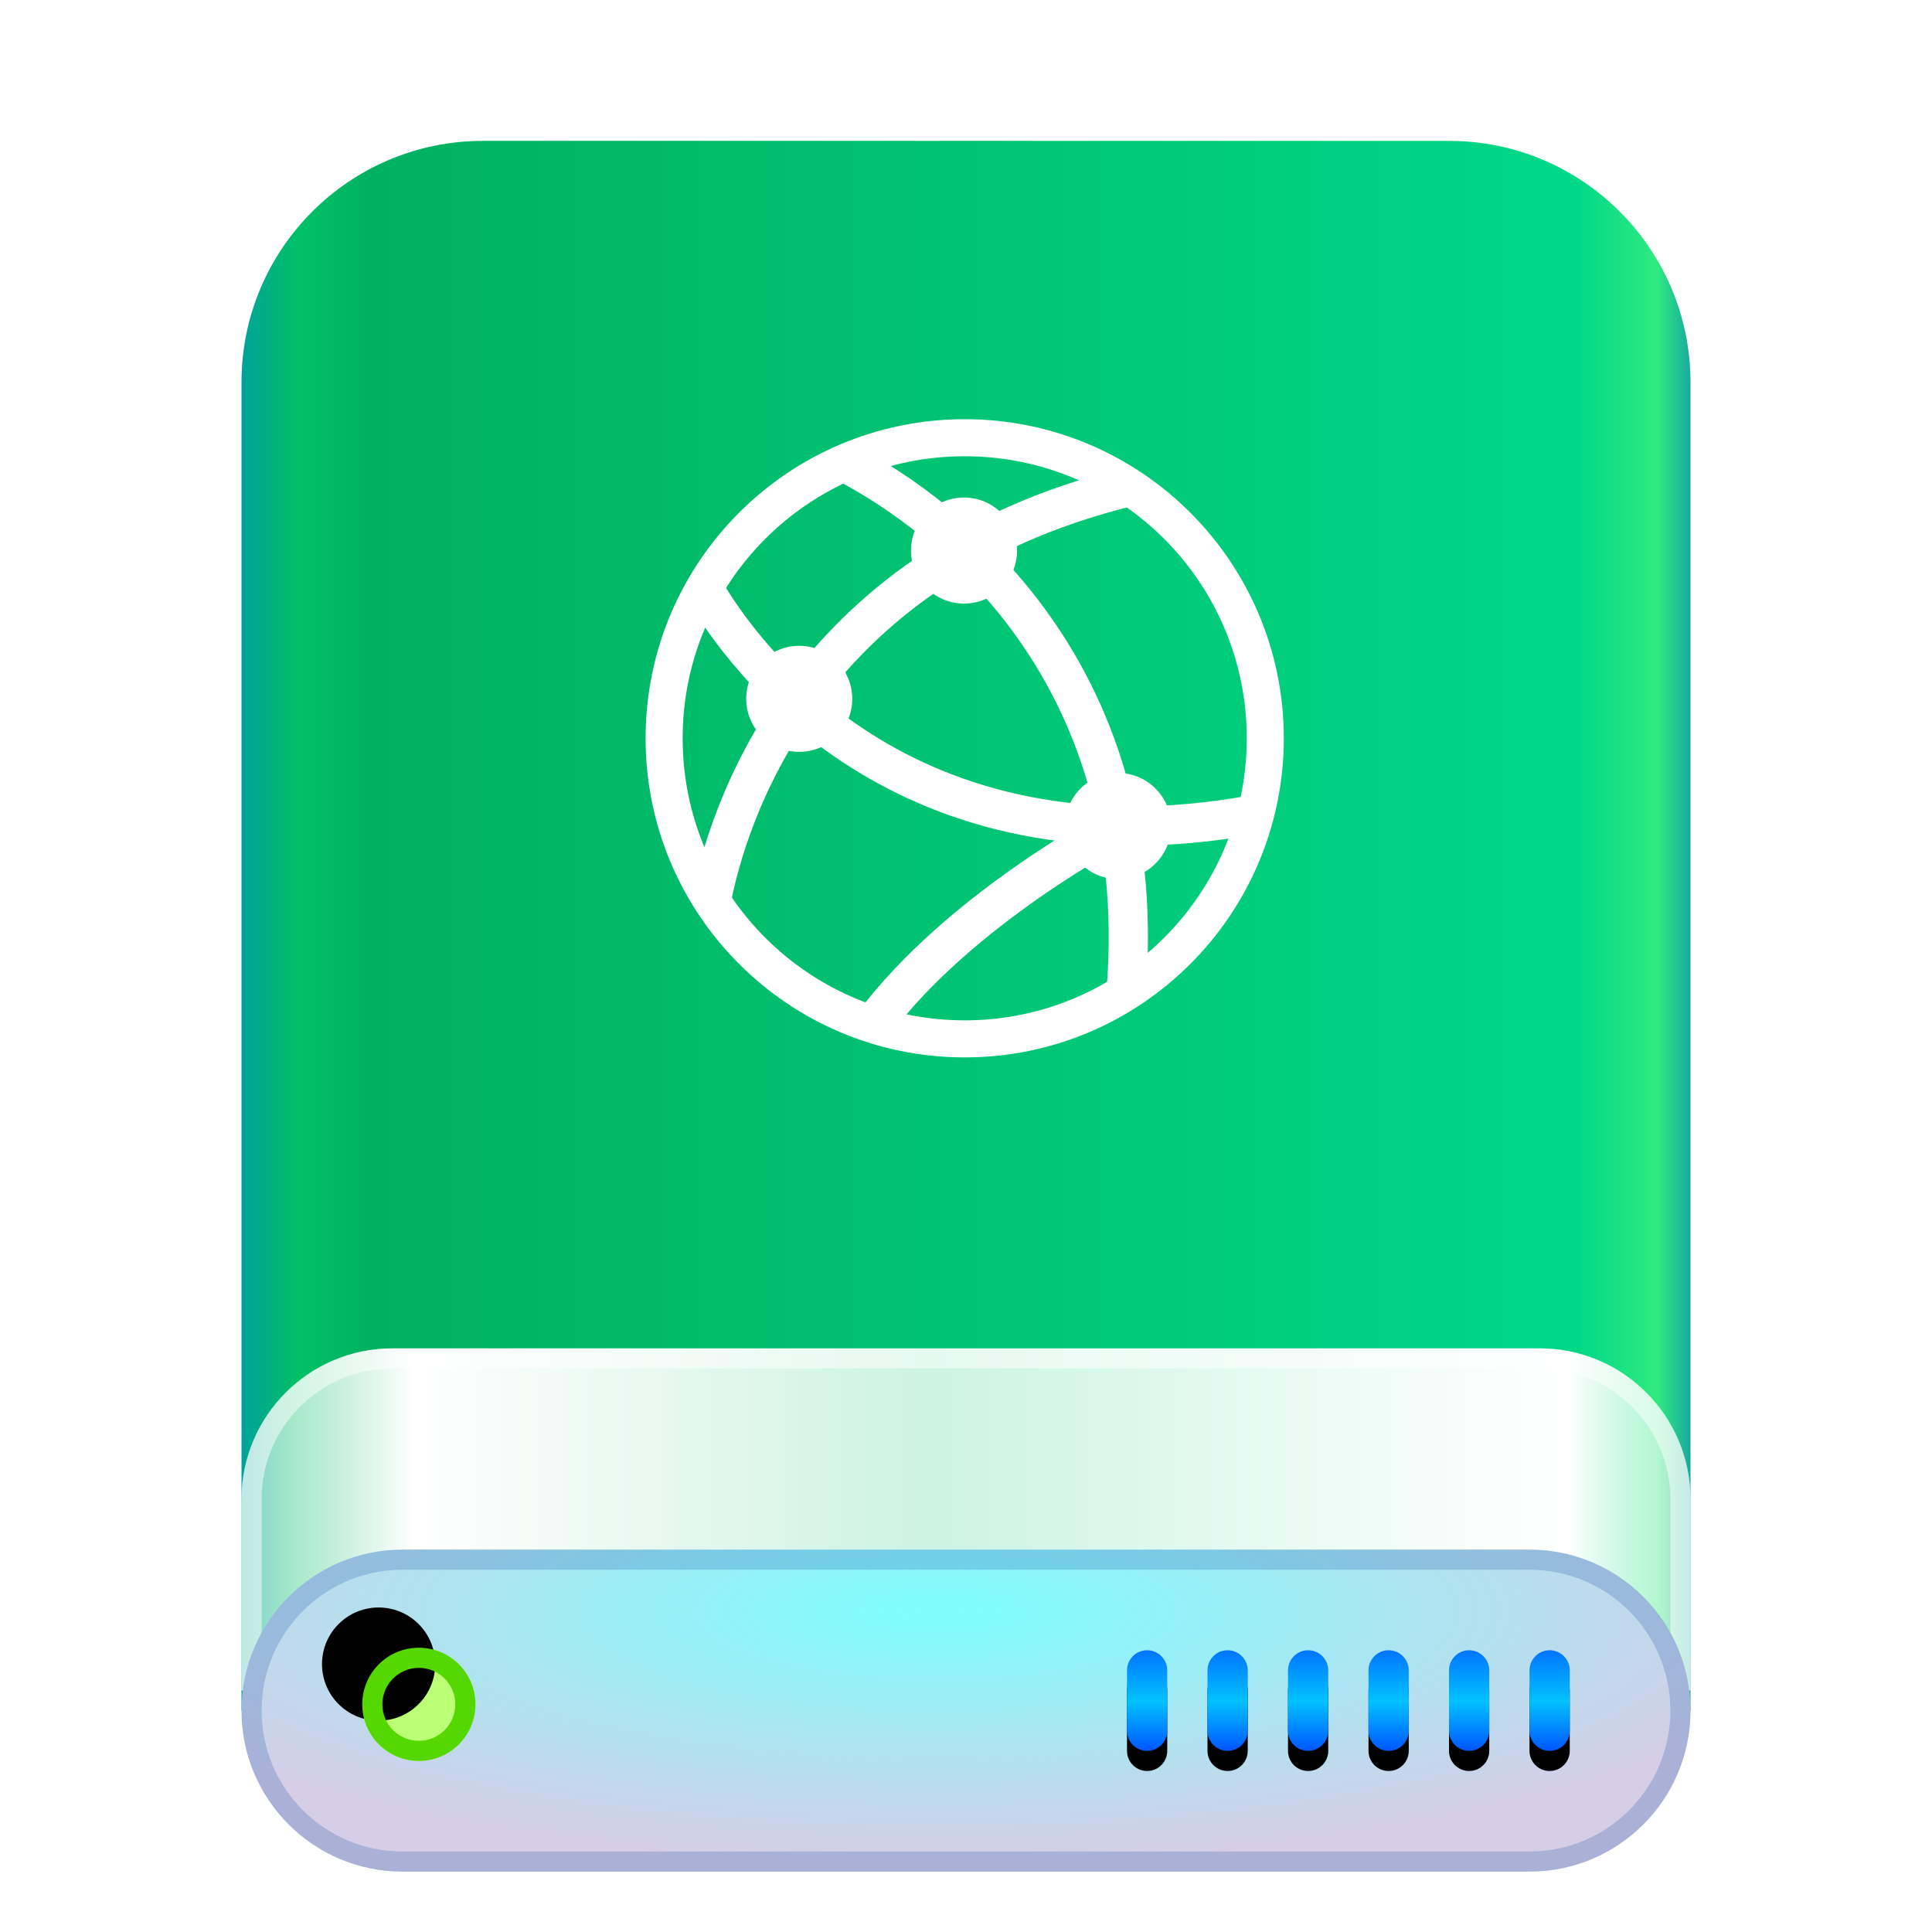 <?xml version="1.0" encoding="UTF-8"?>
<svg width="96px" height="96px" viewBox="0 0 96 96" version="1.1" xmlns="http://www.w3.org/2000/svg" xmlns:xlink="http://www.w3.org/1999/xlink">
    <title>devices/96/drive-network</title>
    <defs>
        <filter x="-9.7%" y="-5.8%" width="119.4%" height="116.3%" filterUnits="objectBoundingBox" id="filter-1">
            <feOffset dx="0" dy="2" in="SourceAlpha" result="shadowOffsetOuter1"></feOffset>
            <feGaussianBlur stdDeviation="2" in="shadowOffsetOuter1" result="shadowBlurOuter1"></feGaussianBlur>
            <feColorMatrix values="0 0 0 0 0   0 0 0 0 0   0 0 0 0 0  0 0 0 0.2 0" type="matrix" in="shadowBlurOuter1" result="shadowMatrixOuter1"></feColorMatrix>
            <feMerge>
                <feMergeNode in="shadowMatrixOuter1"></feMergeNode>
                <feMergeNode in="SourceGraphic"></feMergeNode>
            </feMerge>
        </filter>
        <linearGradient x1="102.549%" y1="57.682%" x2="-2.652%" y2="57.682%" id="linearGradient-2">
            <stop stop-color="#0067BC" offset="0%"></stop>
            <stop stop-color="#30EA7F" offset="4.571%"></stop>
            <stop stop-color="#00D887" offset="9.931%"></stop>
            <stop stop-color="#00B160" offset="88.945%"></stop>
            <stop stop-color="#00C165" offset="93.793%"></stop>
            <stop stop-color="#008CBD" offset="100%"></stop>
        </linearGradient>
        <linearGradient x1="100%" y1="56.43%" x2="0%" y2="56.43%" id="linearGradient-3">
            <stop stop-color="#FFFFFF" stop-opacity="0.5" offset="0%"></stop>
            <stop stop-color="#FFFFFF" offset="8.389%"></stop>
            <stop stop-color="#FFFFFF" stop-opacity="0.8" offset="52.356%"></stop>
            <stop stop-color="#FFFFFF" offset="88.168%"></stop>
            <stop stop-color="#FFFFFF" stop-opacity="0.5" offset="100%"></stop>
        </linearGradient>
        <radialGradient cx="48.239%" cy="19.103%" fx="48.239%" fy="19.103%" r="78.654%" gradientTransform="translate(0.482, 0.191), scale(0.222, 1), rotate(90), scale(1, 3.581), translate(-0.482, -0.191)" id="radialGradient-4">
            <stop stop-color="#7CFFFE" offset="0%"></stop>
            <stop stop-color="#D6CDE6" offset="100%"></stop>
        </radialGradient>
        <linearGradient x1="50%" y1="0%" x2="50%" y2="100%" id="linearGradient-5">
            <stop stop-color="#0174FF" offset="0%"></stop>
            <stop stop-color="#01C2FF" offset="50.85%"></stop>
            <stop stop-color="#0056FF" offset="100%"></stop>
        </linearGradient>
        <path d="M65,75 C65.552,75 66,75.448 66,76 L66,79 C66,79.552 65.552,80 65,80 C64.448,80 64,79.552 64,79 L64,76 C64,75.448 64.448,75 65,75 Z M61,75 C61.552,75 62,75.448 62,76 L62,79 C62,79.552 61.552,80 61,80 C60.448,80 60,79.552 60,79 L60,76 C60,75.448 60.448,75 61,75 Z M57,75 C57.552,75 58,75.448 58,76 L58,79 C58,79.552 57.552,80 57,80 C56.448,80 56,79.552 56,79 L56,76 C56,75.448 56.448,75 57,75 Z M53,75 C53.552,75 54,75.448 54,76 L54,79 C54,79.552 53.552,80 53,80 C52.448,80 52,79.552 52,79 L52,76 C52,75.448 52.448,75 53,75 Z M49,75 C49.552,75 50,75.448 50,76 L50,79 C50,79.552 49.552,80 49,80 C48.448,80 48,79.552 48,79 L48,76 C48,75.448 48.448,75 49,75 Z M45,75 C45.552,75 46,75.448 46,76 L46,79 C46,79.552 45.552,80 45,80 C44.448,80 44,79.552 44,79 L44,76 C44,75.448 44.448,75 45,75 Z" id="path-6"></path>
        <filter x="-2.3%" y="-10.0%" width="104.5%" height="140.0%" filterUnits="objectBoundingBox" id="filter-7">
            <feOffset dx="0" dy="1" in="SourceAlpha" result="shadowOffsetOuter1"></feOffset>
            <feColorMatrix values="0 0 0 0 1   0 0 0 0 1   0 0 0 0 1  0 0 0 0.3 0" type="matrix" in="shadowOffsetOuter1"></feColorMatrix>
        </filter>
        <path d="M8.812,80.5 C10.366,80.5 11.625,79.241 11.625,77.688 C11.625,76.134 10.366,74.875 8.812,74.875 C7.259,74.875 6,76.134 6,77.688 C6,79.241 7.259,80.5 8.812,80.5 Z" id="path-8"></path>
        <filter x="-17.8%" y="-17.8%" width="135.6%" height="135.6%" filterUnits="objectBoundingBox" id="filter-9">
            <feOffset dx="-2" dy="-2" in="SourceAlpha" result="shadowOffsetInner1"></feOffset>
            <feComposite in="shadowOffsetInner1" in2="SourceAlpha" operator="arithmetic" k2="-1" k3="1" result="shadowInnerInner1"></feComposite>
            <feColorMatrix values="0 0 0 0 0.192   0 0 0 0 0.912   0 0 0 0 0.104  0 0 0 0.5 0" type="matrix" in="shadowInnerInner1"></feColorMatrix>
        </filter>
    </defs>
    <g id="devices/96/drive-network" stroke="none" stroke-width="1" fill="none" fill-rule="evenodd">
        <g id="编组-2" filter="url(#filter-1)" transform="translate(12, 5)">
            <path d="M12,0 L60,0 C66.627,-1.21743675e-15 72,5.373 72,12 L72,78 L72,78 L0,78 L0,12 C-8.11624501e-16,5.373 5.373,1.21743675e-15 12,0 Z" id="Rectangle-1" fill="url(#linearGradient-2)"></path>
            <path d="M7.5,60 L64.5,60 C68.642,60 72,63.358 72,67.5 L72,77 L72,77 L0,77 L0,67.5 C-5.07265313e-16,63.358 3.358,60 7.5,60 Z" id="Rectangle-3" fill="url(#linearGradient-3)"></path>
            <path d="M64.5,60 C68.642,60 72,63.358 72,67.5 L72,77 L0,77 L0,67.5 C0,63.358 3.358,60 7.5,60 L64.5,60 Z M64.5,61 L7.5,61 C3.91,61 1,63.91 1,67.5 L1,76 L71,76 L71,67.5 C71,63.988 68.215,61.127 64.733,61.004 L64.5,61 Z" id="Rectangle-3" fill-opacity="0.5" fill="#FFFFFF" fill-rule="nonzero"></path>
            <path d="M8,70 L64,70 C68.418,70 72,73.582 72,78 C72,82.418 68.418,86 64,86 L8,86 C3.582,86 5.41083001e-16,82.418 0,78 C-5.41083001e-16,73.582 3.582,70 8,70 Z" id="Rectangle-1" fill="url(#radialGradient-4)"></path>
            <path d="M64,70 C68.418,70 72,73.582 72,78 C72,82.418 68.418,86 64,86 L8,86 C3.582,86 0,82.418 0,78 C0,73.582 3.582,70 8,70 L64,70 Z M64,71 L8,71 C4.134,71 1,74.134 1,78 C1,81.866 4.134,85 8,85 L64,85 C67.866,85 71,81.866 71,78 C71,74.134 67.866,71 64,71 Z" id="Rectangle-1" fill-opacity="0.2" fill="#003D9C" fill-rule="nonzero"></path>
            <g id="Combined-Shape">
                <use fill="black" fill-opacity="1" filter="url(#filter-7)" xlink:href="#path-6"></use>
                <use fill="url(#linearGradient-5)" fill-rule="evenodd" xlink:href="#path-6"></use>
            </g>
            <g id="Oval">
                <use fill="#BAFF76" fill-rule="evenodd" xlink:href="#path-8"></use>
                <use fill="black" fill-opacity="1" filter="url(#filter-9)" xlink:href="#path-8"></use>
            </g>
            <path d="M8.812,74.875 C10.366,74.875 11.625,76.134 11.625,77.688 C11.625,79.241 10.366,80.5 8.812,80.5 C7.259,80.5 6,79.241 6,77.688 C6,76.134 7.259,74.875 8.812,74.875 Z M8.812,75.875 C7.811,75.875 7,76.686 7,77.688 C7,78.689 7.811,79.5 8.812,79.5 C9.814,79.5 10.625,78.689 10.625,77.688 C10.625,76.686 9.814,75.875 8.812,75.875 Z" id="Oval" fill="#54D800" fill-rule="nonzero"></path>
        </g>
        <g id="Group-2" transform="translate(33, 21.75)">
            <path d="M29.871,14.936 C29.871,23.184 23.184,29.871 14.936,29.871 C6.688,29.871 0,23.184 0,14.936 C0,6.688 6.688,0 14.936,0 C23.184,0 29.871,6.688 29.871,14.936 L29.871,14.936 Z" id="Stroke-1" stroke="#FFFFFF" stroke-width="1.841"></path>
            <path d="M29.387,18.714 C11.772,21.95 3.865,10.77 1.967,7.515" id="Stroke-3" stroke="#FFFFFF" stroke-width="1.95"></path>
            <path d="M2.351,22.977 C3.073,19.194 6.698,6.441 23.105,2.433" id="Stroke-5" stroke="#FFFFFF" stroke-width="1.95"></path>
            <path d="M22.954,27.536 C24.339,10.455 12.524,3.05 8.996,1.232" id="Stroke-7" stroke="#FFFFFF" stroke-width="1.95"></path>
            <path d="M22.554,19.286 C22.554,19.286 14.689,23.384 10.386,29.163" id="Stroke-9" stroke="#FFFFFF" stroke-width="1.95"></path>
            <path d="M17.537,5.606 C17.537,7.061 16.356,8.242 14.901,8.242 C13.446,8.242 12.266,7.061 12.266,5.606 C12.266,4.151 13.446,2.971 14.901,2.971 C16.356,2.971 17.537,4.151 17.537,5.606" id="Fill-11" fill="#FFFFFF"></path>
            <path d="M9.349,12.974 C9.349,14.429 8.169,15.61 6.714,15.61 C5.259,15.61 4.078,14.429 4.078,12.974 C4.078,11.519 5.259,10.339 6.714,10.339 C8.169,10.339 9.349,11.519 9.349,12.974" id="Fill-13" fill="#FFFFFF"></path>
            <path d="M25.19,19.295 C25.19,20.75 24.009,21.931 22.554,21.931 C21.099,21.931 19.919,20.75 19.919,19.295 C19.919,17.84 21.099,16.66 22.554,16.66 C24.009,16.66 25.19,17.84 25.19,19.295" id="Fill-15" fill="#FFFFFF"></path>
        </g>
    </g>
</svg>